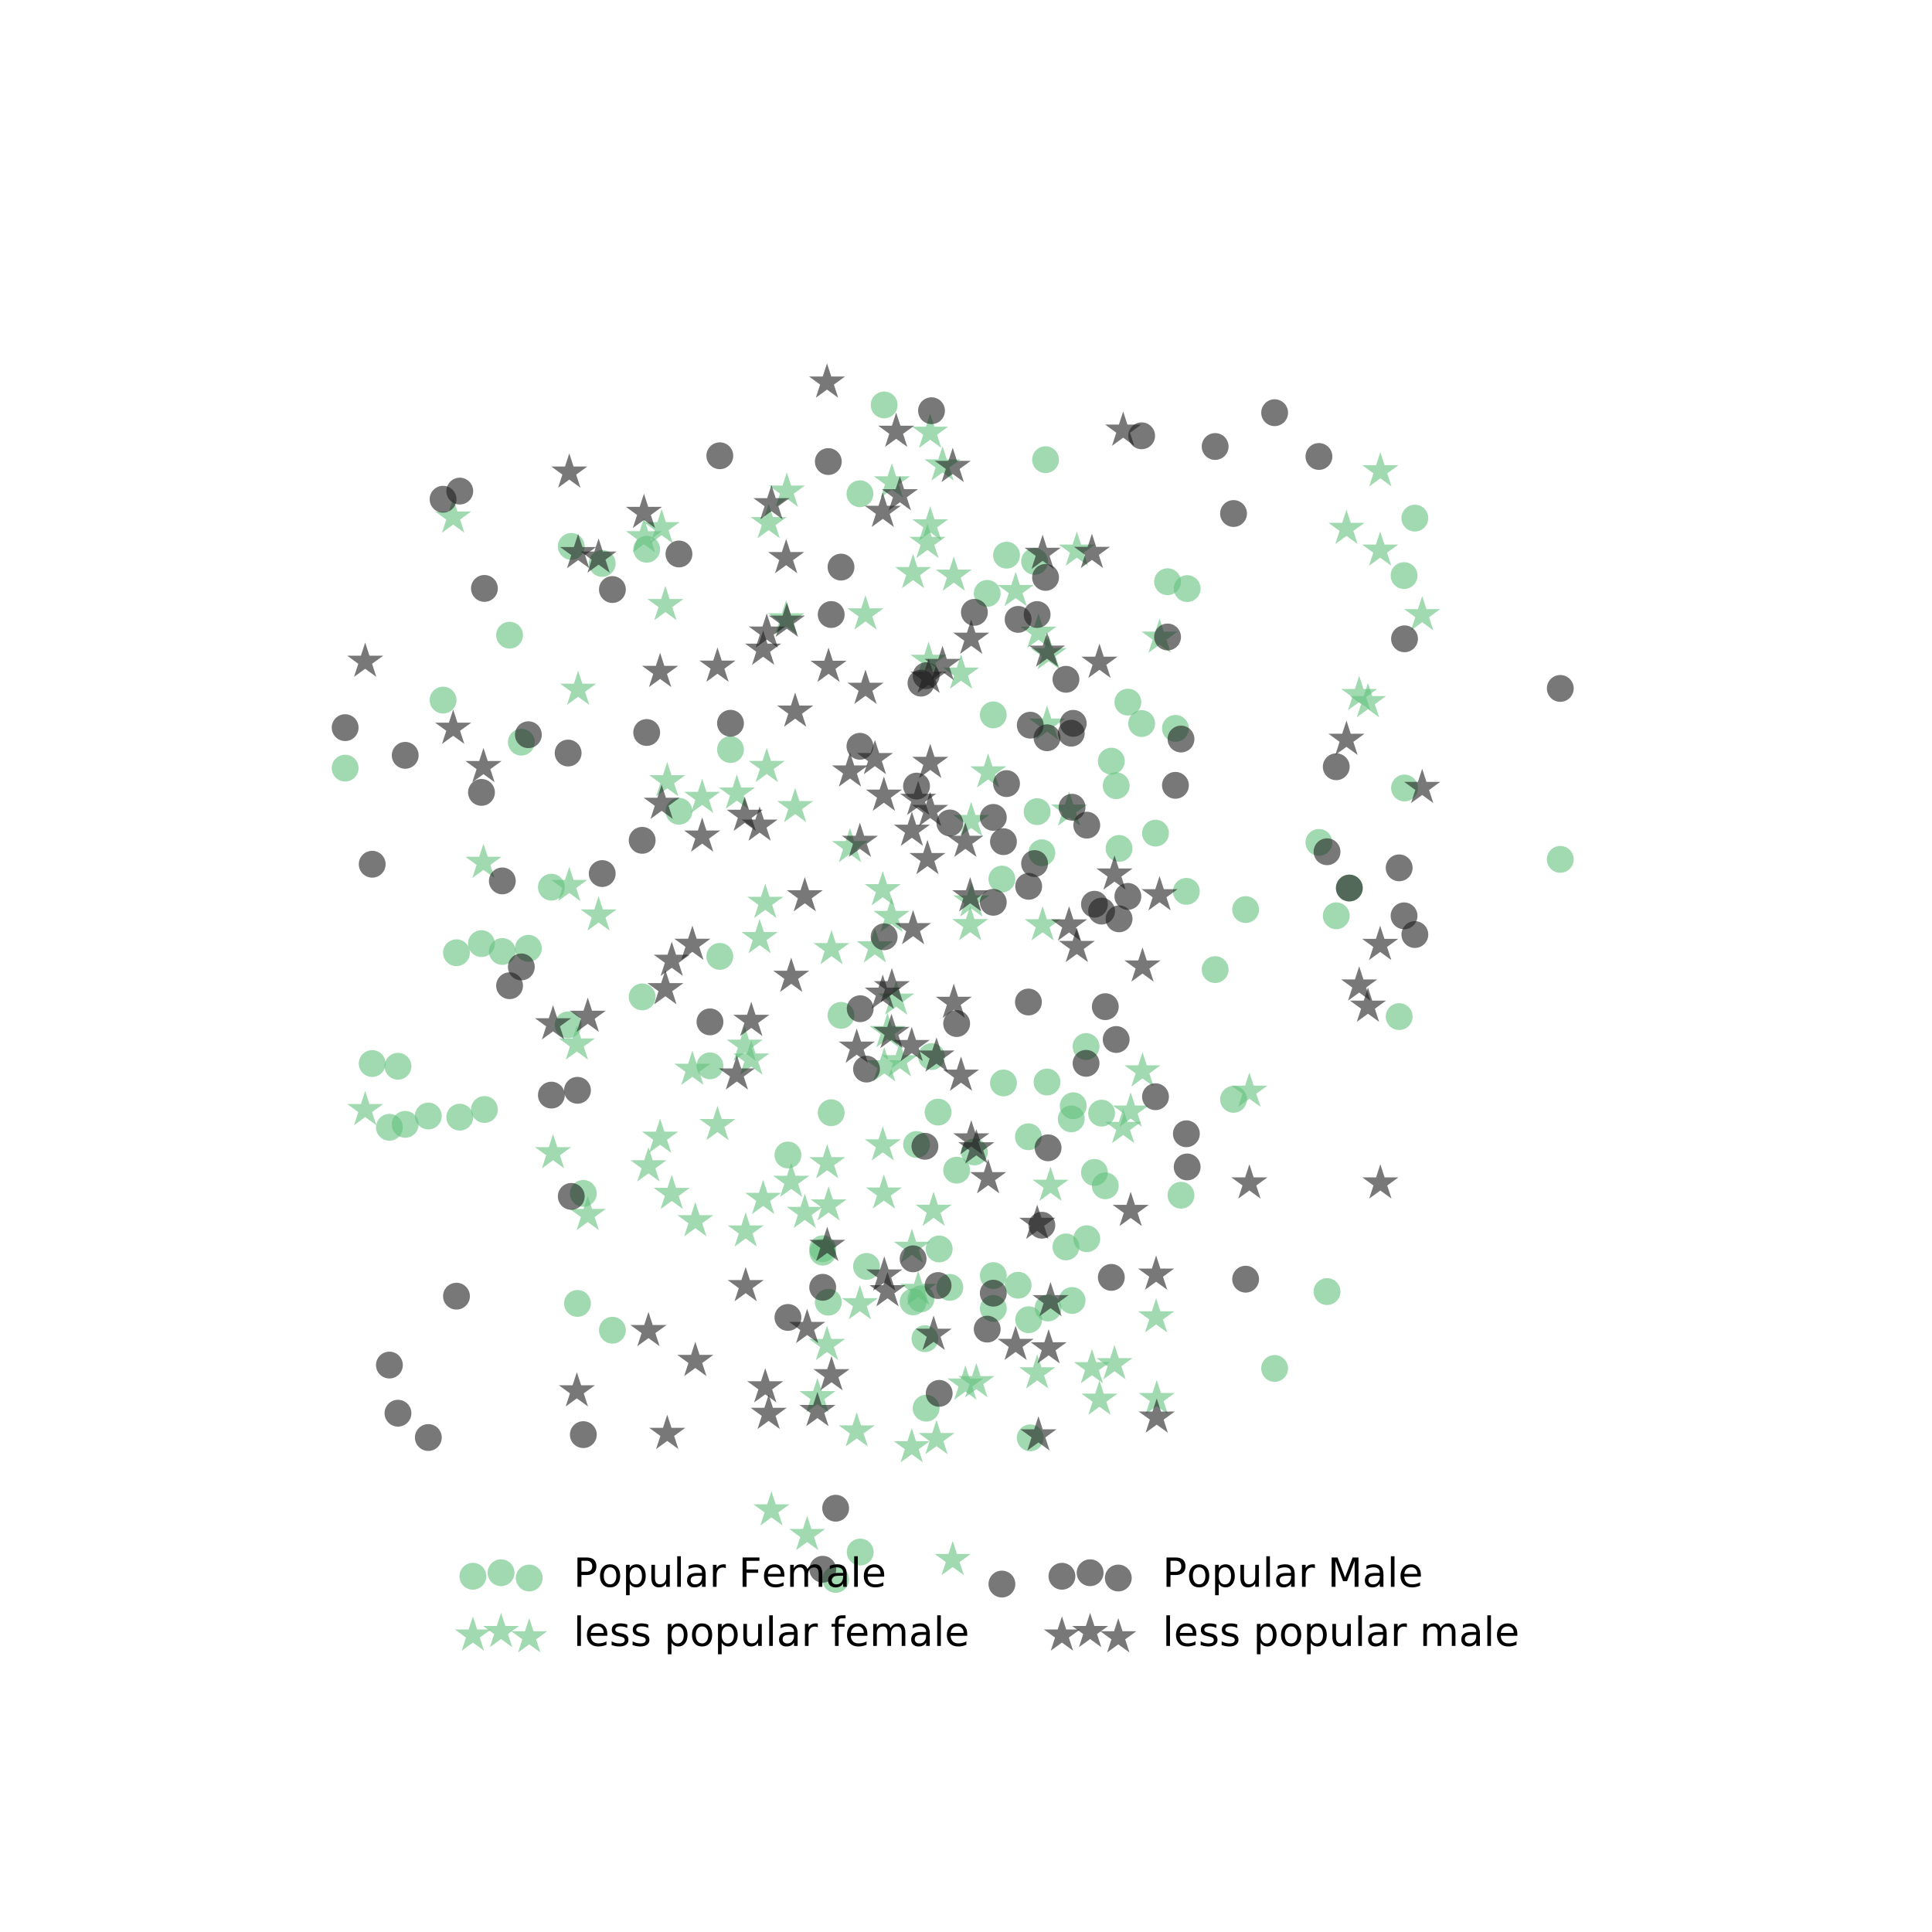 <?xml version="1.0" encoding="utf-8" standalone="no"?>
<!DOCTYPE svg PUBLIC "-//W3C//DTD SVG 1.1//EN"
  "http://www.w3.org/Graphics/SVG/1.1/DTD/svg11.dtd">
<!-- Created with matplotlib (http://matplotlib.org/) -->
<svg height="576pt" version="1.1" viewBox="0 0 576 576" width="576pt" xmlns="http://www.w3.org/2000/svg" xmlns:xlink="http://www.w3.org/1999/xlink">
 <defs>
  <style type="text/css">
*{stroke-linecap:butt;stroke-linejoin:round;stroke-miterlimit:100000;}
  </style>
 </defs>
 <g id="figure_1">
  <g id="patch_1">
   <path d="M 0 576 
L 576 576 
L 576 0 
L 0 0 
z
" style="fill:#ffffff;"/>
  </g>
  <g id="axes_1">
   <g id="PathCollection_1">
    <defs>
     <path d="M 0 4 
C 1.061 4 2.078 3.579 2.828 2.828 
C 3.579 2.078 4 1.061 4 0 
C 4 -1.061 3.579 -2.078 2.828 -2.828 
C 2.078 -3.579 1.061 -4 0 -4 
C -1.061 -4 -2.078 -3.579 -2.828 -2.828 
C -3.579 -2.078 -4 -1.061 -4 0 
C -4 1.061 -3.579 2.078 -2.828 2.828 
C -2.078 3.579 -1.061 4 0 4 
z
" id="ma400371535"/>
    </defs>
    <g clip-path="url(#p38b6a4de47)">
     <use style="fill:#63c17e;fill-opacity:0.6;" x="317.8" xlink:href="#ma400371535" y="371.75"/>
     <use style="fill:#63c17e;fill-opacity:0.6;" x="137.073" xlink:href="#ma400371535" y="333.067"/>
     <use style="fill:#63c17e;fill-opacity:0.6;" x="202.423" xlink:href="#ma400371535" y="241.871"/>
     <use style="fill:#63c17e;fill-opacity:0.6;" x="179.546" xlink:href="#ma400371535" y="167.986"/>
     <use style="fill:#63c17e;fill-opacity:0.6;" x="245.273" xlink:href="#ma400371535" y="372.287"/>
     <use style="fill:#63c17e;fill-opacity:0.6;" x="247.81" xlink:href="#ma400371535" y="331.748"/>
     <use style="fill:#63c17e;fill-opacity:0.6;" x="319.975" xlink:href="#ma400371535" y="329.664"/>
     <use style="fill:#63c17e;fill-opacity:0.6;" x="143.543" xlink:href="#ma400371535" y="281.321"/>
     <use style="fill:#63c17e;fill-opacity:0.6;" x="294.32" xlink:href="#ma400371535" y="176.918"/>
     <use style="fill:#63c17e;fill-opacity:0.6;" x="306.683" xlink:href="#ma400371535" y="393.457"/>
     <use style="fill:#63c17e;fill-opacity:0.6;" x="249.14" xlink:href="#ma400371535" y="470.887"/>
     <use style="fill:#63c17e;fill-opacity:0.6;" x="116.098" xlink:href="#ma400371535" y="336.089"/>
     <use style="fill:#63c17e;fill-opacity:0.6;" x="155.431" xlink:href="#ma400371535" y="221.268"/>
     <use style="fill:#63c17e;fill-opacity:0.6;" x="298.704" xlink:href="#ma400371535" y="262.08"/>
     <use style="fill:#63c17e;fill-opacity:0.6;" x="172.167" xlink:href="#ma400371535" y="388.601"/>
     <use style="fill:#63c17e;fill-opacity:0.6;" x="418.605" xlink:href="#ma400371535" y="171.606"/>
     <use style="fill:#63c17e;fill-opacity:0.6;" x="353.701" xlink:href="#ma400371535" y="265.75"/>
     <use style="fill:#63c17e;fill-opacity:0.6;" x="311.717" xlink:href="#ma400371535" y="137.049"/>
     <use style="fill:#63c17e;fill-opacity:0.6;" x="307.158" xlink:href="#ma400371535" y="428.671"/>
     <use style="fill:#63c17e;fill-opacity:0.6;" x="344.495" xlink:href="#ma400371535" y="248.39"/>
     <use style="fill:#63c17e;fill-opacity:0.6;" x="144.424" xlink:href="#ma400371535" y="330.78"/>
     <use style="fill:#63c17e;fill-opacity:0.6;" x="333.634" xlink:href="#ma400371535" y="252.952"/>
     <use style="fill:#63c17e;fill-opacity:0.6;" x="296.135" xlink:href="#ma400371535" y="213.134"/>
     <use style="fill:#63c17e;fill-opacity:0.6;" x="328.426" xlink:href="#ma400371535" y="331.871"/>
     <use style="fill:#63c17e;fill-opacity:0.6;" x="303.535" xlink:href="#ma400371535" y="383.182"/>
     <use style="fill:#63c17e;fill-opacity:0.6;" x="296.137" xlink:href="#ma400371535" y="380.298"/>
     <use style="fill:#63c17e;fill-opacity:0.6;" x="283.182" xlink:href="#ma400371535" y="383.813"/>
     <use style="fill:#63c17e;fill-opacity:0.6;" x="127.699" xlink:href="#ma400371535" y="332.719"/>
     <use style="fill:#63c17e;fill-opacity:0.6;" x="324.007" xlink:href="#ma400371535" y="369.31"/>
     <use style="fill:#63c17e;fill-opacity:0.6;" x="465.178" xlink:href="#ma400371535" y="256.21"/>
     <use style="fill:#63c17e;fill-opacity:0.6;" x="402.283" xlink:href="#ma400371535" y="264.77"/>
     <use style="fill:#63c17e;fill-opacity:0.6;" x="169.379" xlink:href="#ma400371535" y="305.532"/>
     <use style="fill:#63c17e;fill-opacity:0.6;" x="151.923" xlink:href="#ma400371535" y="189.367"/>
     <use style="fill:#63c17e;fill-opacity:0.6;" x="182.582" xlink:href="#ma400371535" y="396.585"/>
     <use style="fill:#63c17e;fill-opacity:0.6;" x="211.669" xlink:href="#ma400371535" y="317.759"/>
     <use style="fill:#63c17e;fill-opacity:0.6;" x="234.912" xlink:href="#ma400371535" y="344.353"/>
     <use style="fill:#63c17e;fill-opacity:0.6;" x="263.599" xlink:href="#ma400371535" y="120.728"/>
     <use style="fill:#63c17e;fill-opacity:0.6;" x="285.21" xlink:href="#ma400371535" y="348.869"/>
     <use style="fill:#63c17e;fill-opacity:0.6;" x="173.911" xlink:href="#ma400371535" y="355.792"/>
     <use style="fill:#63c17e;fill-opacity:0.6;" x="350.442" xlink:href="#ma400371535" y="217.157"/>
     <use style="fill:#63c17e;fill-opacity:0.6;" x="170.315" xlink:href="#ma400371535" y="162.898"/>
     <use style="fill:#63c17e;fill-opacity:0.6;" x="299.167" xlink:href="#ma400371535" y="322.869"/>
     <use style="fill:#63c17e;fill-opacity:0.6;" x="306.611" xlink:href="#ma400371535" y="338.905"/>
     <use style="fill:#63c17e;fill-opacity:0.6;" x="336.26" xlink:href="#ma400371535" y="209.329"/>
     <use style="fill:#63c17e;fill-opacity:0.6;" x="276.115" xlink:href="#ma400371535" y="419.83"/>
     <use style="fill:#63c17e;fill-opacity:0.6;" x="256.382" xlink:href="#ma400371535" y="147.205"/>
     <use style="fill:#63c17e;fill-opacity:0.6;" x="279.674" xlink:href="#ma400371535" y="331.559"/>
     <use style="fill:#63c17e;fill-opacity:0.6;" x="310.615" xlink:href="#ma400371535" y="254.249"/>
     <use style="fill:#63c17e;fill-opacity:0.6;" x="421.821" xlink:href="#ma400371535" y="154.469"/>
     <use style="fill:#63c17e;fill-opacity:0.6;" x="308.447" xlink:href="#ma400371535" y="167.372"/>
     <use style="fill:#63c17e;fill-opacity:0.6;" x="309.203" xlink:href="#ma400371535" y="241.979"/>
     <use style="fill:#63c17e;fill-opacity:0.6;" x="312.162" xlink:href="#ma400371535" y="322.593"/>
     <use style="fill:#63c17e;fill-opacity:0.6;" x="272.233" xlink:href="#ma400371535" y="388.131"/>
     <use style="fill:#63c17e;fill-opacity:0.6;" x="110.966" xlink:href="#ma400371535" y="317.077"/>
     <use style="fill:#63c17e;fill-opacity:0.6;" x="395.637" xlink:href="#ma400371535" y="385.07"/>
     <use style="fill:#63c17e;fill-opacity:0.6;" x="362.281" xlink:href="#ma400371535" y="289.073"/>
     <use style="fill:#63c17e;fill-opacity:0.6;" x="398.386" xlink:href="#ma400371535" y="273.031"/>
     <use style="fill:#63c17e;fill-opacity:0.6;" x="340.364" xlink:href="#ma400371535" y="215.713"/>
     <use style="fill:#63c17e;fill-opacity:0.6;" x="136.091" xlink:href="#ma400371535" y="284.047"/>
     <use style="fill:#63c17e;fill-opacity:0.6;" x="290.502" xlink:href="#ma400371535" y="343.446"/>
     <use style="fill:#63c17e;fill-opacity:0.6;" x="371.367" xlink:href="#ma400371535" y="271.179"/>
     <use style="fill:#63c17e;fill-opacity:0.6;" x="258.339" xlink:href="#ma400371535" y="377.568"/>
     <use style="fill:#63c17e;fill-opacity:0.6;" x="280.009" xlink:href="#ma400371535" y="372.361"/>
     <use style="fill:#63c17e;fill-opacity:0.6;" x="275.758" xlink:href="#ma400371535" y="399.114"/>
     <use style="fill:#63c17e;fill-opacity:0.6;" x="149.763" xlink:href="#ma400371535" y="283.669"/>
     <use style="fill:#63c17e;fill-opacity:0.6;" x="296.148" xlink:href="#ma400371535" y="390.095"/>
     <use style="fill:#63c17e;fill-opacity:0.6;" x="353.936" xlink:href="#ma400371535" y="175.477"/>
     <use style="fill:#63c17e;fill-opacity:0.6;" x="319.625" xlink:href="#ma400371535" y="387.72"/>
     <use style="fill:#63c17e;fill-opacity:0.6;" x="274.577" xlink:href="#ma400371535" y="387.236"/>
     <use style="fill:#63c17e;fill-opacity:0.6;" x="319.386" xlink:href="#ma400371535" y="333.576"/>
     <use style="fill:#63c17e;fill-opacity:0.6;" x="256.46" xlink:href="#ma400371535" y="462.726"/>
     <use style="fill:#63c17e;fill-opacity:0.6;" x="246.95" xlink:href="#ma400371535" y="388.232"/>
     <use style="fill:#63c17e;fill-opacity:0.6;" x="300.082" xlink:href="#ma400371535" y="165.516"/>
     <use style="fill:#63c17e;fill-opacity:0.6;" x="417.143" xlink:href="#ma400371535" y="303.087"/>
     <use style="fill:#63c17e;fill-opacity:0.6;" x="331.328" xlink:href="#ma400371535" y="226.93"/>
     <use style="fill:#63c17e;fill-opacity:0.6;" x="245.295" xlink:href="#ma400371535" y="373.316"/>
     <use style="fill:#63c17e;fill-opacity:0.6;" x="418.739" xlink:href="#ma400371535" y="234.929"/>
     <use style="fill:#63c17e;fill-opacity:0.6;" x="380.015" xlink:href="#ma400371535" y="407.988"/>
     <use style="fill:#63c17e;fill-opacity:0.6;" x="192.804" xlink:href="#ma400371535" y="163.76"/>
     <use style="fill:#63c17e;fill-opacity:0.6;" x="120.811" xlink:href="#ma400371535" y="335.206"/>
     <use style="fill:#63c17e;fill-opacity:0.6;" x="217.787" xlink:href="#ma400371535" y="223.469"/>
     <use style="fill:#63c17e;fill-opacity:0.6;" x="250.734" xlink:href="#ma400371535" y="302.72"/>
     <use style="fill:#63c17e;fill-opacity:0.6;" x="326.297" xlink:href="#ma400371535" y="349.542"/>
     <use style="fill:#63c17e;fill-opacity:0.6;" x="332.774" xlink:href="#ma400371535" y="234.245"/>
     <use style="fill:#63c17e;fill-opacity:0.6;" x="118.65" xlink:href="#ma400371535" y="317.89"/>
     <use style="fill:#63c17e;fill-opacity:0.6;" x="273.255" xlink:href="#ma400371535" y="341.214"/>
     <use style="fill:#63c17e;fill-opacity:0.6;" x="191.457" xlink:href="#ma400371535" y="297.21"/>
     <use style="fill:#63c17e;fill-opacity:0.6;" x="312.471" xlink:href="#ma400371535" y="389.965"/>
     <use style="fill:#63c17e;fill-opacity:0.6;" x="214.603" xlink:href="#ma400371535" y="285.132"/>
     <use style="fill:#63c17e;fill-opacity:0.6;" x="352.098" xlink:href="#ma400371535" y="356.34"/>
     <use style="fill:#63c17e;fill-opacity:0.6;" x="157.529" xlink:href="#ma400371535" y="282.725"/>
     <use style="fill:#63c17e;fill-opacity:0.6;" x="329.531" xlink:href="#ma400371535" y="353.53"/>
     <use style="fill:#63c17e;fill-opacity:0.6;" x="348.091" xlink:href="#ma400371535" y="173.435"/>
     <use style="fill:#63c17e;fill-opacity:0.6;" x="367.765" xlink:href="#ma400371535" y="327.757"/>
     <use style="fill:#63c17e;fill-opacity:0.6;" x="102.901" xlink:href="#ma400371535" y="229.008"/>
     <use style="fill:#63c17e;fill-opacity:0.6;" x="164.386" xlink:href="#ma400371535" y="264.499"/>
     <use style="fill:#63c17e;fill-opacity:0.6;" x="132.095" xlink:href="#ma400371535" y="208.721"/>
     <use style="fill:#63c17e;fill-opacity:0.6;" x="277.718" xlink:href="#ma400371535" y="314.993"/>
     <use style="fill:#63c17e;fill-opacity:0.6;" x="323.793" xlink:href="#ma400371535" y="312.002"/>
     <use style="fill:#63c17e;fill-opacity:0.6;" x="393.22" xlink:href="#ma400371535" y="251.157"/>
    </g>
   </g>
   <g id="PathCollection_2">
    <defs>
     <path d="M 0 -5.657 
L -1.27 -1.748 
L -5.38 -1.748 
L -2.055 0.668 
L -3.325 4.576 
L -0 2.161 
L 3.325 4.576 
L 2.055 0.668 
L 5.38 -1.748 
L 1.27 -1.748 
z
" id="m54989e7d7e"/>
    </defs>
    <g clip-path="url(#p38b6a4de47)">
     <use style="fill:#63c17e;fill-opacity:0.6;" x="411.477" xlink:href="#m54989e7d7e" y="164.103"/>
     <use style="fill:#63c17e;fill-opacity:0.6;" x="344.682" xlink:href="#m54989e7d7e" y="392.698"/>
     <use style="fill:#63c17e;fill-opacity:0.6;" x="178.461" xlink:href="#m54989e7d7e" y="272.878"/>
     <use style="fill:#63c17e;fill-opacity:0.6;" x="344.866" xlink:href="#m54989e7d7e" y="417.054"/>
     <use style="fill:#63c17e;fill-opacity:0.6;" x="207.3" xlink:href="#m54989e7d7e" y="364.028"/>
     <use style="fill:#63c17e;fill-opacity:0.6;" x="337.103" xlink:href="#m54989e7d7e" y="331.34"/>
     <use style="fill:#63c17e;fill-opacity:0.6;" x="312.637" xlink:href="#m54989e7d7e" y="194.995"/>
     <use style="fill:#63c17e;fill-opacity:0.6;" x="278.347" xlink:href="#m54989e7d7e" y="360.933"/>
     <use style="fill:#63c17e;fill-opacity:0.6;" x="198.929" xlink:href="#m54989e7d7e" y="232.857"/>
     <use style="fill:#63c17e;fill-opacity:0.6;" x="276.843" xlink:href="#m54989e7d7e" y="196.964"/>
     <use style="fill:#63c17e;fill-opacity:0.6;" x="313.199" xlink:href="#m54989e7d7e" y="353.469"/>
     <use style="fill:#63c17e;fill-opacity:0.6;" x="271.87" xlink:href="#m54989e7d7e" y="371.951"/>
     <use style="fill:#63c17e;fill-opacity:0.6;" x="169.724" xlink:href="#m54989e7d7e" y="264.08"/>
     <use style="fill:#63c17e;fill-opacity:0.6;" x="209.341" xlink:href="#m54989e7d7e" y="237.812"/>
     <use style="fill:#63c17e;fill-opacity:0.6;" x="222.313" xlink:href="#m54989e7d7e" y="367.081"/>
     <use style="fill:#63c17e;fill-opacity:0.6;" x="235.891" xlink:href="#m54989e7d7e" y="352.296"/>
     <use style="fill:#63c17e;fill-opacity:0.6;" x="135.108" xlink:href="#m54989e7d7e" y="154.235"/>
     <use style="fill:#63c17e;fill-opacity:0.6;" x="263.192" xlink:href="#m54989e7d7e" y="341.418"/>
     <use style="fill:#63c17e;fill-opacity:0.6;" x="309.235" xlink:href="#m54989e7d7e" y="409.389"/>
     <use style="fill:#63c17e;fill-opacity:0.6;" x="175.237" xlink:href="#m54989e7d7e" y="362.176"/>
     <use style="fill:#63c17e;fill-opacity:0.6;" x="340.624" xlink:href="#m54989e7d7e" y="319.354"/>
     <use style="fill:#63c17e;fill-opacity:0.6;" x="268.281" xlink:href="#m54989e7d7e" y="316.328"/>
     <use style="fill:#63c17e;fill-opacity:0.6;" x="239.936" xlink:href="#m54989e7d7e" y="361.558"/>
     <use style="fill:#63c17e;fill-opacity:0.6;" x="407.843" xlink:href="#m54989e7d7e" y="209.275"/>
     <use style="fill:#63c17e;fill-opacity:0.6;" x="263.643" xlink:href="#m54989e7d7e" y="317.863"/>
     <use style="fill:#63c17e;fill-opacity:0.6;" x="312.157" xlink:href="#m54989e7d7e" y="215.975"/>
     <use style="fill:#63c17e;fill-opacity:0.6;" x="144.139" xlink:href="#m54989e7d7e" y="257.191"/>
     <use style="fill:#63c17e;fill-opacity:0.6;" x="273.744" xlink:href="#m54989e7d7e" y="384.508"/>
     <use style="fill:#63c17e;fill-opacity:0.6;" x="243.703" xlink:href="#m54989e7d7e" y="416.481"/>
     <use style="fill:#63c17e;fill-opacity:0.6;" x="226.474" xlink:href="#m54989e7d7e" y="279.633"/>
     <use style="fill:#63c17e;fill-opacity:0.6;" x="277.309" xlink:href="#m54989e7d7e" y="128.952"/>
     <use style="fill:#63c17e;fill-opacity:0.6;" x="219.686" xlink:href="#m54989e7d7e" y="236.544"/>
     <use style="fill:#63c17e;fill-opacity:0.6;" x="256.364" xlink:href="#m54989e7d7e" y="388.774"/>
     <use style="fill:#63c17e;fill-opacity:0.6;" x="196.802" xlink:href="#m54989e7d7e" y="339.137"/>
     <use style="fill:#63c17e;fill-opacity:0.6;" x="411.531" xlink:href="#m54989e7d7e" y="140.455"/>
     <use style="fill:#63c17e;fill-opacity:0.6;" x="289.251" xlink:href="#m54989e7d7e" y="275.756"/>
     <use style="fill:#63c17e;fill-opacity:0.6;" x="405.224" xlink:href="#m54989e7d7e" y="207.15"/>
     <use style="fill:#63c17e;fill-opacity:0.6;" x="223.986" xlink:href="#m54989e7d7e" y="315.825"/>
     <use style="fill:#63c17e;fill-opacity:0.6;" x="234.589" xlink:href="#m54989e7d7e" y="146.516"/>
     <use style="fill:#63c17e;fill-opacity:0.6;" x="327.79" xlink:href="#m54989e7d7e" y="417.242"/>
     <use style="fill:#63c17e;fill-opacity:0.6;" x="191.984" xlink:href="#m54989e7d7e" y="160.108"/>
     <use style="fill:#63c17e;fill-opacity:0.6;" x="318.732" xlink:href="#m54989e7d7e" y="241.606"/>
     <use style="fill:#63c17e;fill-opacity:0.6;" x="229.168" xlink:href="#m54989e7d7e" y="155.899"/>
     <use style="fill:#63c17e;fill-opacity:0.6;" x="260.848" xlink:href="#m54989e7d7e" y="282.394"/>
     <use style="fill:#63c17e;fill-opacity:0.6;" x="228.152" xlink:href="#m54989e7d7e" y="269.113"/>
     <use style="fill:#63c17e;fill-opacity:0.6;" x="424.005" xlink:href="#m54989e7d7e" y="183.35"/>
     <use style="fill:#63c17e;fill-opacity:0.6;" x="228.6" xlink:href="#m54989e7d7e" y="228.603"/>
     <use style="fill:#63c17e;fill-opacity:0.6;" x="267.182" xlink:href="#m54989e7d7e" y="297.973"/>
     <use style="fill:#63c17e;fill-opacity:0.6;" x="345.705" xlink:href="#m54989e7d7e" y="190.048"/>
     <use style="fill:#63c17e;fill-opacity:0.6;" x="372.49" xlink:href="#m54989e7d7e" y="325.407"/>
     <use style="fill:#63c17e;fill-opacity:0.6;" x="227.522" xlink:href="#m54989e7d7e" y="357.378"/>
     <use style="fill:#63c17e;fill-opacity:0.6;" x="197.263" xlink:href="#m54989e7d7e" y="157.414"/>
     <use style="fill:#63c17e;fill-opacity:0.6;" x="302.795" xlink:href="#m54989e7d7e" y="176.163"/>
     <use style="fill:#63c17e;fill-opacity:0.6;" x="272.223" xlink:href="#m54989e7d7e" y="170.798"/>
     <use style="fill:#63c17e;fill-opacity:0.6;" x="263.181" xlink:href="#m54989e7d7e" y="265.346"/>
     <use style="fill:#63c17e;fill-opacity:0.6;" x="198.379" xlink:href="#m54989e7d7e" y="180.331"/>
     <use style="fill:#63c17e;fill-opacity:0.6;" x="234.38" xlink:href="#m54989e7d7e" y="184.585"/>
     <use style="fill:#63c17e;fill-opacity:0.6;" x="321.042" xlink:href="#m54989e7d7e" y="164.107"/>
     <use style="fill:#63c17e;fill-opacity:0.6;" x="263.522" xlink:href="#m54989e7d7e" y="355.774"/>
     <use style="fill:#63c17e;fill-opacity:0.6;" x="310.842" xlink:href="#m54989e7d7e" y="275.801"/>
     <use style="fill:#63c17e;fill-opacity:0.6;" x="284.362" xlink:href="#m54989e7d7e" y="171.568"/>
     <use style="fill:#63c17e;fill-opacity:0.6;" x="281" xlink:href="#m54989e7d7e" y="138.709"/>
     <use style="fill:#63c17e;fill-opacity:0.6;" x="291.083" xlink:href="#m54989e7d7e" y="412.02"/>
     <use style="fill:#63c17e;fill-opacity:0.6;" x="237.064" xlink:href="#m54989e7d7e" y="240.562"/>
     <use style="fill:#63c17e;fill-opacity:0.6;" x="276.505" xlink:href="#m54989e7d7e" y="161.803"/>
     <use style="fill:#63c17e;fill-opacity:0.6;" x="401.433" xlink:href="#m54989e7d7e" y="157.619"/>
     <use style="fill:#63c17e;fill-opacity:0.6;" x="108.876" xlink:href="#m54989e7d7e" y="330.894"/>
     <use style="fill:#63c17e;fill-opacity:0.6;" x="240.647" xlink:href="#m54989e7d7e" y="457.582"/>
     <use style="fill:#63c17e;fill-opacity:0.6;" x="265.781" xlink:href="#m54989e7d7e" y="273.315"/>
     <use style="fill:#63c17e;fill-opacity:0.6;" x="294.603" xlink:href="#m54989e7d7e" y="230.22"/>
     <use style="fill:#63c17e;fill-opacity:0.6;" x="171.984" xlink:href="#m54989e7d7e" y="311.345"/>
     <use style="fill:#63c17e;fill-opacity:0.6;" x="206.422" xlink:href="#m54989e7d7e" y="318.887"/>
     <use style="fill:#63c17e;fill-opacity:0.6;" x="222.034" xlink:href="#m54989e7d7e" y="311.706"/>
     <use style="fill:#63c17e;fill-opacity:0.6;" x="172.365" xlink:href="#m54989e7d7e" y="205.581"/>
     <use style="fill:#63c17e;fill-opacity:0.6;" x="332.271" xlink:href="#m54989e7d7e" y="406.655"/>
     <use style="fill:#63c17e;fill-opacity:0.6;" x="289.548" xlink:href="#m54989e7d7e" y="244.706"/>
     <use style="fill:#63c17e;fill-opacity:0.6;" x="309.601" xlink:href="#m54989e7d7e" y="188.569"/>
     <use style="fill:#63c17e;fill-opacity:0.6;" x="279.204" xlink:href="#m54989e7d7e" y="428.988"/>
     <use style="fill:#63c17e;fill-opacity:0.6;" x="289.573" xlink:href="#m54989e7d7e" y="268.699"/>
     <use style="fill:#63c17e;fill-opacity:0.6;" x="265.899" xlink:href="#m54989e7d7e" y="143.753"/>
     <use style="fill:#63c17e;fill-opacity:0.6;" x="247.023" xlink:href="#m54989e7d7e" y="359.331"/>
     <use style="fill:#63c17e;fill-opacity:0.6;" x="213.904" xlink:href="#m54989e7d7e" y="335.364"/>
     <use style="fill:#63c17e;fill-opacity:0.6;" x="230" xlink:href="#m54989e7d7e" y="450.242"/>
     <use style="fill:#63c17e;fill-opacity:0.6;" x="264.599" xlink:href="#m54989e7d7e" y="307.637"/>
     <use style="fill:#63c17e;fill-opacity:0.6;" x="246.626" xlink:href="#m54989e7d7e" y="346.739"/>
     <use style="fill:#63c17e;fill-opacity:0.6;" x="286.518" xlink:href="#m54989e7d7e" y="200.773"/>
     <use style="fill:#63c17e;fill-opacity:0.6;" x="334.856" xlink:href="#m54989e7d7e" y="336.224"/>
     <use style="fill:#63c17e;fill-opacity:0.6;" x="253.404" xlink:href="#m54989e7d7e" y="252.479"/>
     <use style="fill:#63c17e;fill-opacity:0.6;" x="287.815" xlink:href="#m54989e7d7e" y="412.727"/>
     <use style="fill:#63c17e;fill-opacity:0.6;" x="255.421" xlink:href="#m54989e7d7e" y="426.696"/>
     <use style="fill:#63c17e;fill-opacity:0.6;" x="193.33" xlink:href="#m54989e7d7e" y="347.66"/>
     <use style="fill:#63c17e;fill-opacity:0.6;" x="164.881" xlink:href="#m54989e7d7e" y="343.755"/>
     <use style="fill:#63c17e;fill-opacity:0.6;" x="277.336" xlink:href="#m54989e7d7e" y="156.567"/>
     <use style="fill:#63c17e;fill-opacity:0.6;" x="258.029" xlink:href="#m54989e7d7e" y="183.124"/>
     <use style="fill:#63c17e;fill-opacity:0.6;" x="200.279" xlink:href="#m54989e7d7e" y="355.884"/>
     <use style="fill:#63c17e;fill-opacity:0.6;" x="284.04" xlink:href="#m54989e7d7e" y="465.038"/>
     <use style="fill:#63c17e;fill-opacity:0.6;" x="271.82" xlink:href="#m54989e7d7e" y="431.406"/>
     <use style="fill:#63c17e;fill-opacity:0.6;" x="246.562" xlink:href="#m54989e7d7e" y="400.924"/>
     <use style="fill:#63c17e;fill-opacity:0.6;" x="247.9" xlink:href="#m54989e7d7e" y="282.907"/>
     <use style="fill:#63c17e;fill-opacity:0.6;" x="325.543" xlink:href="#m54989e7d7e" y="407.846"/>
    </g>
   </g>
   <g id="PathCollection_3">
    <defs>
     <path d="M 0 4 
C 1.061 4 2.078 3.579 2.828 2.828 
C 3.579 2.078 4 1.061 4 0 
C 4 -1.061 3.579 -2.078 2.828 -2.828 
C 2.078 -3.579 1.061 -4 0 -4 
C -1.061 -4 -2.078 -3.579 -2.828 -2.828 
C -3.579 -2.078 -4 -1.061 -4 0 
C -4 1.061 -3.579 2.078 -2.828 2.828 
C -2.078 3.579 -1.061 4 0 4 
z
" id="m921dec02ff"/>
    </defs>
    <g clip-path="url(#p38b6a4de47)">
     <use style="fill:#1f1f1f;fill-opacity:0.6;" x="317.8" xlink:href="#m921dec02ff" y="202.521"/>
     <use style="fill:#1f1f1f;fill-opacity:0.6;" x="137.073" xlink:href="#m921dec02ff" y="146.413"/>
     <use style="fill:#1f1f1f;fill-opacity:0.6;" x="202.423" xlink:href="#m921dec02ff" y="165.163"/>
     <use style="fill:#1f1f1f;fill-opacity:0.6;" x="179.546" xlink:href="#m921dec02ff" y="260.441"/>
     <use style="fill:#1f1f1f;fill-opacity:0.6;" x="245.273" xlink:href="#m921dec02ff" y="383.795"/>
     <use style="fill:#1f1f1f;fill-opacity:0.6;" x="247.81" xlink:href="#m921dec02ff" y="183.21"/>
     <use style="fill:#1f1f1f;fill-opacity:0.6;" x="319.975" xlink:href="#m921dec02ff" y="215.651"/>
     <use style="fill:#1f1f1f;fill-opacity:0.6;" x="143.543" xlink:href="#m921dec02ff" y="236.24"/>
     <use style="fill:#1f1f1f;fill-opacity:0.6;" x="294.32" xlink:href="#m921dec02ff" y="396.26"/>
     <use style="fill:#1f1f1f;fill-opacity:0.6;" x="306.683" xlink:href="#m921dec02ff" y="264.246"/>
     <use style="fill:#1f1f1f;fill-opacity:0.6;" x="249.14" xlink:href="#m921dec02ff" y="449.652"/>
     <use style="fill:#1f1f1f;fill-opacity:0.6;" x="116.098" xlink:href="#m921dec02ff" y="406.977"/>
     <use style="fill:#1f1f1f;fill-opacity:0.6;" x="155.431" xlink:href="#m921dec02ff" y="288.276"/>
     <use style="fill:#1f1f1f;fill-opacity:0.6;" x="298.704" xlink:href="#m921dec02ff" y="472.267"/>
     <use style="fill:#1f1f1f;fill-opacity:0.6;" x="172.167" xlink:href="#m921dec02ff" y="325.06"/>
     <use style="fill:#1f1f1f;fill-opacity:0.6;" x="418.605" xlink:href="#m921dec02ff" y="273.045"/>
     <use style="fill:#1f1f1f;fill-opacity:0.6;" x="353.701" xlink:href="#m921dec02ff" y="338.019"/>
     <use style="fill:#1f1f1f;fill-opacity:0.6;" x="311.717" xlink:href="#m921dec02ff" y="172.144"/>
     <use style="fill:#1f1f1f;fill-opacity:0.6;" x="307.158" xlink:href="#m921dec02ff" y="216.203"/>
     <use style="fill:#1f1f1f;fill-opacity:0.6;" x="344.495" xlink:href="#m921dec02ff" y="326.971"/>
     <use style="fill:#1f1f1f;fill-opacity:0.6;" x="144.424" xlink:href="#m921dec02ff" y="175.427"/>
     <use style="fill:#1f1f1f;fill-opacity:0.6;" x="333.634" xlink:href="#m921dec02ff" y="273.936"/>
     <use style="fill:#1f1f1f;fill-opacity:0.6;" x="296.135" xlink:href="#m921dec02ff" y="385.544"/>
     <use style="fill:#1f1f1f;fill-opacity:0.6;" x="328.426" xlink:href="#m921dec02ff" y="271.631"/>
     <use style="fill:#1f1f1f;fill-opacity:0.6;" x="303.535" xlink:href="#m921dec02ff" y="184.662"/>
     <use style="fill:#1f1f1f;fill-opacity:0.6;" x="296.137" xlink:href="#m921dec02ff" y="269.007"/>
     <use style="fill:#1f1f1f;fill-opacity:0.6;" x="283.182" xlink:href="#m921dec02ff" y="245.353"/>
     <use style="fill:#1f1f1f;fill-opacity:0.6;" x="127.699" xlink:href="#m921dec02ff" y="428.578"/>
     <use style="fill:#1f1f1f;fill-opacity:0.6;" x="324.007" xlink:href="#m921dec02ff" y="246.011"/>
     <use style="fill:#1f1f1f;fill-opacity:0.6;" x="465.178" xlink:href="#m921dec02ff" y="205.245"/>
     <use style="fill:#1f1f1f;fill-opacity:0.6;" x="402.283" xlink:href="#m921dec02ff" y="264.75"/>
     <use style="fill:#1f1f1f;fill-opacity:0.6;" x="169.379" xlink:href="#m921dec02ff" y="224.506"/>
     <use style="fill:#1f1f1f;fill-opacity:0.6;" x="151.923" xlink:href="#m921dec02ff" y="293.88"/>
     <use style="fill:#1f1f1f;fill-opacity:0.6;" x="182.582" xlink:href="#m921dec02ff" y="175.76"/>
     <use style="fill:#1f1f1f;fill-opacity:0.6;" x="211.669" xlink:href="#m921dec02ff" y="304.654"/>
     <use style="fill:#1f1f1f;fill-opacity:0.6;" x="234.912" xlink:href="#m921dec02ff" y="392.778"/>
     <use style="fill:#1f1f1f;fill-opacity:0.6;" x="263.599" xlink:href="#m921dec02ff" y="279.29"/>
     <use style="fill:#1f1f1f;fill-opacity:0.6;" x="285.21" xlink:href="#m921dec02ff" y="305.162"/>
     <use style="fill:#1f1f1f;fill-opacity:0.6;" x="173.911" xlink:href="#m921dec02ff" y="427.719"/>
     <use style="fill:#1f1f1f;fill-opacity:0.6;" x="350.442" xlink:href="#m921dec02ff" y="234.136"/>
     <use style="fill:#1f1f1f;fill-opacity:0.6;" x="170.315" xlink:href="#m921dec02ff" y="356.691"/>
     <use style="fill:#1f1f1f;fill-opacity:0.6;" x="299.167" xlink:href="#m921dec02ff" y="250.929"/>
     <use style="fill:#1f1f1f;fill-opacity:0.6;" x="306.611" xlink:href="#m921dec02ff" y="298.738"/>
     <use style="fill:#1f1f1f;fill-opacity:0.6;" x="336.26" xlink:href="#m921dec02ff" y="267.249"/>
     <use style="fill:#1f1f1f;fill-opacity:0.6;" x="276.115" xlink:href="#m921dec02ff" y="201.449"/>
     <use style="fill:#1f1f1f;fill-opacity:0.6;" x="256.382" xlink:href="#m921dec02ff" y="222.493"/>
     <use style="fill:#1f1f1f;fill-opacity:0.6;" x="279.674" xlink:href="#m921dec02ff" y="383.264"/>
     <use style="fill:#1f1f1f;fill-opacity:0.6;" x="310.615" xlink:href="#m921dec02ff" y="365.288"/>
     <use style="fill:#1f1f1f;fill-opacity:0.6;" x="421.821" xlink:href="#m921dec02ff" y="278.621"/>
     <use style="fill:#1f1f1f;fill-opacity:0.6;" x="308.447" xlink:href="#m921dec02ff" y="257.457"/>
     <use style="fill:#1f1f1f;fill-opacity:0.6;" x="309.203" xlink:href="#m921dec02ff" y="183.213"/>
     <use style="fill:#1f1f1f;fill-opacity:0.6;" x="312.162" xlink:href="#m921dec02ff" y="219.956"/>
     <use style="fill:#1f1f1f;fill-opacity:0.6;" x="272.233" xlink:href="#m921dec02ff" y="375.301"/>
     <use style="fill:#1f1f1f;fill-opacity:0.6;" x="110.966" xlink:href="#m921dec02ff" y="257.659"/>
     <use style="fill:#1f1f1f;fill-opacity:0.6;" x="395.637" xlink:href="#m921dec02ff" y="253.939"/>
     <use style="fill:#1f1f1f;fill-opacity:0.6;" x="362.281" xlink:href="#m921dec02ff" y="133.12"/>
     <use style="fill:#1f1f1f;fill-opacity:0.6;" x="398.386" xlink:href="#m921dec02ff" y="228.599"/>
     <use style="fill:#1f1f1f;fill-opacity:0.6;" x="340.364" xlink:href="#m921dec02ff" y="129.925"/>
     <use style="fill:#1f1f1f;fill-opacity:0.6;" x="136.091" xlink:href="#m921dec02ff" y="386.436"/>
     <use style="fill:#1f1f1f;fill-opacity:0.6;" x="290.502" xlink:href="#m921dec02ff" y="182.56"/>
     <use style="fill:#1f1f1f;fill-opacity:0.6;" x="371.367" xlink:href="#m921dec02ff" y="381.37"/>
     <use style="fill:#1f1f1f;fill-opacity:0.6;" x="258.339" xlink:href="#m921dec02ff" y="318.731"/>
     <use style="fill:#1f1f1f;fill-opacity:0.6;" x="280.009" xlink:href="#m921dec02ff" y="415.413"/>
     <use style="fill:#1f1f1f;fill-opacity:0.6;" x="275.758" xlink:href="#m921dec02ff" y="341.75"/>
     <use style="fill:#1f1f1f;fill-opacity:0.6;" x="149.763" xlink:href="#m921dec02ff" y="262.633"/>
     <use style="fill:#1f1f1f;fill-opacity:0.6;" x="296.148" xlink:href="#m921dec02ff" y="243.696"/>
     <use style="fill:#1f1f1f;fill-opacity:0.6;" x="353.936" xlink:href="#m921dec02ff" y="347.91"/>
     <use style="fill:#1f1f1f;fill-opacity:0.6;" x="319.625" xlink:href="#m921dec02ff" y="240.658"/>
     <use style="fill:#1f1f1f;fill-opacity:0.6;" x="274.577" xlink:href="#m921dec02ff" y="203.67"/>
     <use style="fill:#1f1f1f;fill-opacity:0.6;" x="319.386" xlink:href="#m921dec02ff" y="218.59"/>
     <use style="fill:#1f1f1f;fill-opacity:0.6;" x="256.46" xlink:href="#m921dec02ff" y="300.736"/>
     <use style="fill:#1f1f1f;fill-opacity:0.6;" x="246.95" xlink:href="#m921dec02ff" y="137.608"/>
     <use style="fill:#1f1f1f;fill-opacity:0.6;" x="300.082" xlink:href="#m921dec02ff" y="233.621"/>
     <use style="fill:#1f1f1f;fill-opacity:0.6;" x="417.143" xlink:href="#m921dec02ff" y="258.737"/>
     <use style="fill:#1f1f1f;fill-opacity:0.6;" x="331.328" xlink:href="#m921dec02ff" y="380.836"/>
     <use style="fill:#1f1f1f;fill-opacity:0.6;" x="245.295" xlink:href="#m921dec02ff" y="467.85"/>
     <use style="fill:#1f1f1f;fill-opacity:0.6;" x="418.739" xlink:href="#m921dec02ff" y="190.453"/>
     <use style="fill:#1f1f1f;fill-opacity:0.6;" x="380.015" xlink:href="#m921dec02ff" y="123.044"/>
     <use style="fill:#1f1f1f;fill-opacity:0.6;" x="192.804" xlink:href="#m921dec02ff" y="218.382"/>
     <use style="fill:#1f1f1f;fill-opacity:0.6;" x="120.811" xlink:href="#m921dec02ff" y="225.192"/>
     <use style="fill:#1f1f1f;fill-opacity:0.6;" x="217.787" xlink:href="#m921dec02ff" y="215.631"/>
     <use style="fill:#1f1f1f;fill-opacity:0.6;" x="250.734" xlink:href="#m921dec02ff" y="169.074"/>
     <use style="fill:#1f1f1f;fill-opacity:0.6;" x="326.297" xlink:href="#m921dec02ff" y="269.587"/>
     <use style="fill:#1f1f1f;fill-opacity:0.6;" x="332.774" xlink:href="#m921dec02ff" y="309.912"/>
     <use style="fill:#1f1f1f;fill-opacity:0.6;" x="118.65" xlink:href="#m921dec02ff" y="421.329"/>
     <use style="fill:#1f1f1f;fill-opacity:0.6;" x="273.255" xlink:href="#m921dec02ff" y="234.366"/>
     <use style="fill:#1f1f1f;fill-opacity:0.6;" x="191.457" xlink:href="#m921dec02ff" y="250.53"/>
     <use style="fill:#1f1f1f;fill-opacity:0.6;" x="312.471" xlink:href="#m921dec02ff" y="342.207"/>
     <use style="fill:#1f1f1f;fill-opacity:0.6;" x="214.603" xlink:href="#m921dec02ff" y="135.879"/>
     <use style="fill:#1f1f1f;fill-opacity:0.6;" x="352.098" xlink:href="#m921dec02ff" y="220.334"/>
     <use style="fill:#1f1f1f;fill-opacity:0.6;" x="157.529" xlink:href="#m921dec02ff" y="219.048"/>
     <use style="fill:#1f1f1f;fill-opacity:0.6;" x="329.531" xlink:href="#m921dec02ff" y="300.122"/>
     <use style="fill:#1f1f1f;fill-opacity:0.6;" x="348.091" xlink:href="#m921dec02ff" y="189.908"/>
     <use style="fill:#1f1f1f;fill-opacity:0.6;" x="367.765" xlink:href="#m921dec02ff" y="153.099"/>
     <use style="fill:#1f1f1f;fill-opacity:0.6;" x="102.901" xlink:href="#m921dec02ff" y="216.936"/>
     <use style="fill:#1f1f1f;fill-opacity:0.6;" x="164.386" xlink:href="#m921dec02ff" y="326.493"/>
     <use style="fill:#1f1f1f;fill-opacity:0.6;" x="132.095" xlink:href="#m921dec02ff" y="148.84"/>
     <use style="fill:#1f1f1f;fill-opacity:0.6;" x="277.718" xlink:href="#m921dec02ff" y="122.449"/>
     <use style="fill:#1f1f1f;fill-opacity:0.6;" x="323.793" xlink:href="#m921dec02ff" y="317.017"/>
     <use style="fill:#1f1f1f;fill-opacity:0.6;" x="393.22" xlink:href="#m921dec02ff" y="136.092"/>
    </g>
   </g>
   <g id="PathCollection_4">
    <defs>
     <path d="M 0 -5.657 
L -1.27 -1.748 
L -5.38 -1.748 
L -2.055 0.668 
L -3.325 4.576 
L -0 2.161 
L 3.325 4.576 
L 2.055 0.668 
L 5.38 -1.748 
L 1.27 -1.748 
z
" id="m477ec87d5b"/>
    </defs>
    <g clip-path="url(#p38b6a4de47)">
     <use style="fill:#1f1f1f;fill-opacity:0.6;" x="411.477" xlink:href="#m477ec87d5b" y="281.652"/>
     <use style="fill:#1f1f1f;fill-opacity:0.6;" x="344.682" xlink:href="#m477ec87d5b" y="379.965"/>
     <use style="fill:#1f1f1f;fill-opacity:0.6;" x="178.461" xlink:href="#m477ec87d5b" y="166.178"/>
     <use style="fill:#1f1f1f;fill-opacity:0.6;" x="344.866" xlink:href="#m477ec87d5b" y="422.582"/>
     <use style="fill:#1f1f1f;fill-opacity:0.6;" x="207.3" xlink:href="#m477ec87d5b" y="405.688"/>
     <use style="fill:#1f1f1f;fill-opacity:0.6;" x="337.103" xlink:href="#m477ec87d5b" y="360.959"/>
     <use style="fill:#1f1f1f;fill-opacity:0.6;" x="312.637" xlink:href="#m477ec87d5b" y="401.917"/>
     <use style="fill:#1f1f1f;fill-opacity:0.6;" x="278.347" xlink:href="#m477ec87d5b" y="397.883"/>
     <use style="fill:#1f1f1f;fill-opacity:0.6;" x="198.929" xlink:href="#m477ec87d5b" y="427.438"/>
     <use style="fill:#1f1f1f;fill-opacity:0.6;" x="276.843" xlink:href="#m477ec87d5b" y="202.009"/>
     <use style="fill:#1f1f1f;fill-opacity:0.6;" x="313.199" xlink:href="#m477ec87d5b" y="387.864"/>
     <use style="fill:#1f1f1f;fill-opacity:0.6;" x="271.87" xlink:href="#m477ec87d5b" y="247.611"/>
     <use style="fill:#1f1f1f;fill-opacity:0.6;" x="169.724" xlink:href="#m477ec87d5b" y="140.826"/>
     <use style="fill:#1f1f1f;fill-opacity:0.6;" x="209.341" xlink:href="#m477ec87d5b" y="249.353"/>
     <use style="fill:#1f1f1f;fill-opacity:0.6;" x="222.313" xlink:href="#m477ec87d5b" y="383.381"/>
     <use style="fill:#1f1f1f;fill-opacity:0.6;" x="235.891" xlink:href="#m477ec87d5b" y="291.162"/>
     <use style="fill:#1f1f1f;fill-opacity:0.6;" x="135.108" xlink:href="#m477ec87d5b" y="217.206"/>
     <use style="fill:#1f1f1f;fill-opacity:0.6;" x="263.192" xlink:href="#m477ec87d5b" y="152.542"/>
     <use style="fill:#1f1f1f;fill-opacity:0.6;" x="309.235" xlink:href="#m477ec87d5b" y="364.808"/>
     <use style="fill:#1f1f1f;fill-opacity:0.6;" x="175.237" xlink:href="#m477ec87d5b" y="303.073"/>
     <use style="fill:#1f1f1f;fill-opacity:0.6;" x="340.624" xlink:href="#m477ec87d5b" y="288.095"/>
     <use style="fill:#1f1f1f;fill-opacity:0.6;" x="268.281" xlink:href="#m477ec87d5b" y="147.597"/>
     <use style="fill:#1f1f1f;fill-opacity:0.6;" x="239.936" xlink:href="#m477ec87d5b" y="267.151"/>
     <use style="fill:#1f1f1f;fill-opacity:0.6;" x="407.843" xlink:href="#m477ec87d5b" y="300.069"/>
     <use style="fill:#1f1f1f;fill-opacity:0.6;" x="263.643" xlink:href="#m477ec87d5b" y="380.218"/>
     <use style="fill:#1f1f1f;fill-opacity:0.6;" x="312.157" xlink:href="#m477ec87d5b" y="194.221"/>
     <use style="fill:#1f1f1f;fill-opacity:0.6;" x="144.139" xlink:href="#m477ec87d5b" y="228.637"/>
     <use style="fill:#1f1f1f;fill-opacity:0.6;" x="273.744" xlink:href="#m477ec87d5b" y="238.395"/>
     <use style="fill:#1f1f1f;fill-opacity:0.6;" x="243.703" xlink:href="#m477ec87d5b" y="420.618"/>
     <use style="fill:#1f1f1f;fill-opacity:0.6;" x="226.474" xlink:href="#m477ec87d5b" y="246.087"/>
     <use style="fill:#1f1f1f;fill-opacity:0.6;" x="277.309" xlink:href="#m477ec87d5b" y="241.724"/>
     <use style="fill:#1f1f1f;fill-opacity:0.6;" x="219.686" xlink:href="#m477ec87d5b" y="320.281"/>
     <use style="fill:#1f1f1f;fill-opacity:0.6;" x="256.364" xlink:href="#m477ec87d5b" y="250.91"/>
     <use style="fill:#1f1f1f;fill-opacity:0.6;" x="196.802" xlink:href="#m477ec87d5b" y="200.266"/>
     <use style="fill:#1f1f1f;fill-opacity:0.6;" x="411.531" xlink:href="#m477ec87d5b" y="352.774"/>
     <use style="fill:#1f1f1f;fill-opacity:0.6;" x="289.251" xlink:href="#m477ec87d5b" y="267.153"/>
     <use style="fill:#1f1f1f;fill-opacity:0.6;" x="405.224" xlink:href="#m477ec87d5b" y="293.755"/>
     <use style="fill:#1f1f1f;fill-opacity:0.6;" x="223.986" xlink:href="#m477ec87d5b" y="304.3"/>
     <use style="fill:#1f1f1f;fill-opacity:0.6;" x="234.589" xlink:href="#m477ec87d5b" y="185.289"/>
     <use style="fill:#1f1f1f;fill-opacity:0.6;" x="327.79" xlink:href="#m477ec87d5b" y="197.532"/>
     <use style="fill:#1f1f1f;fill-opacity:0.6;" x="191.984" xlink:href="#m477ec87d5b" y="152.859"/>
     <use style="fill:#1f1f1f;fill-opacity:0.6;" x="318.732" xlink:href="#m477ec87d5b" y="275.853"/>
     <use style="fill:#1f1f1f;fill-opacity:0.6;" x="229.168" xlink:href="#m477ec87d5b" y="421.463"/>
     <use style="fill:#1f1f1f;fill-opacity:0.6;" x="260.848" xlink:href="#m477ec87d5b" y="226.251"/>
     <use style="fill:#1f1f1f;fill-opacity:0.6;" x="228.152" xlink:href="#m477ec87d5b" y="413.547"/>
     <use style="fill:#1f1f1f;fill-opacity:0.6;" x="424.005" xlink:href="#m477ec87d5b" y="234.852"/>
     <use style="fill:#1f1f1f;fill-opacity:0.6;" x="228.6" xlink:href="#m477ec87d5b" y="188.537"/>
     <use style="fill:#1f1f1f;fill-opacity:0.6;" x="267.182" xlink:href="#m477ec87d5b" y="128.663"/>
     <use style="fill:#1f1f1f;fill-opacity:0.6;" x="345.705" xlink:href="#m477ec87d5b" y="266.846"/>
     <use style="fill:#1f1f1f;fill-opacity:0.6;" x="372.49" xlink:href="#m477ec87d5b" y="352.77"/>
     <use style="fill:#1f1f1f;fill-opacity:0.6;" x="227.522" xlink:href="#m477ec87d5b" y="193.643"/>
     <use style="fill:#1f1f1f;fill-opacity:0.6;" x="197.263" xlink:href="#m477ec87d5b" y="239.577"/>
     <use style="fill:#1f1f1f;fill-opacity:0.6;" x="302.795" xlink:href="#m477ec87d5b" y="400.904"/>
     <use style="fill:#1f1f1f;fill-opacity:0.6;" x="272.223" xlink:href="#m477ec87d5b" y="276.953"/>
     <use style="fill:#1f1f1f;fill-opacity:0.6;" x="263.181" xlink:href="#m477ec87d5b" y="296.205"/>
     <use style="fill:#1f1f1f;fill-opacity:0.6;" x="198.379" xlink:href="#m477ec87d5b" y="294.849"/>
     <use style="fill:#1f1f1f;fill-opacity:0.6;" x="234.38" xlink:href="#m477ec87d5b" y="166.334"/>
     <use style="fill:#1f1f1f;fill-opacity:0.6;" x="321.042" xlink:href="#m477ec87d5b" y="282.263"/>
     <use style="fill:#1f1f1f;fill-opacity:0.6;" x="263.522" xlink:href="#m477ec87d5b" y="237.161"/>
     <use style="fill:#1f1f1f;fill-opacity:0.6;" x="310.842" xlink:href="#m477ec87d5b" y="165.058"/>
     <use style="fill:#1f1f1f;fill-opacity:0.6;" x="284.362" xlink:href="#m477ec87d5b" y="298.911"/>
     <use style="fill:#1f1f1f;fill-opacity:0.6;" x="281" xlink:href="#m477ec87d5b" y="198.182"/>
     <use style="fill:#1f1f1f;fill-opacity:0.6;" x="291.083" xlink:href="#m477ec87d5b" y="342.291"/>
     <use style="fill:#1f1f1f;fill-opacity:0.6;" x="237.064" xlink:href="#m477ec87d5b" y="212.109"/>
     <use style="fill:#1f1f1f;fill-opacity:0.6;" x="276.505" xlink:href="#m477ec87d5b" y="256.064"/>
     <use style="fill:#1f1f1f;fill-opacity:0.6;" x="401.433" xlink:href="#m477ec87d5b" y="220.498"/>
     <use style="fill:#1f1f1f;fill-opacity:0.6;" x="108.876" xlink:href="#m477ec87d5b" y="197.227"/>
     <use style="fill:#1f1f1f;fill-opacity:0.6;" x="240.647" xlink:href="#m477ec87d5b" y="395.858"/>
     <use style="fill:#1f1f1f;fill-opacity:0.6;" x="265.781" xlink:href="#m477ec87d5b" y="307.908"/>
     <use style="fill:#1f1f1f;fill-opacity:0.6;" x="294.603" xlink:href="#m477ec87d5b" y="351.206"/>
     <use style="fill:#1f1f1f;fill-opacity:0.6;" x="171.984" xlink:href="#m477ec87d5b" y="414.747"/>
     <use style="fill:#1f1f1f;fill-opacity:0.6;" x="206.422" xlink:href="#m477ec87d5b" y="281.621"/>
     <use style="fill:#1f1f1f;fill-opacity:0.6;" x="222.034" xlink:href="#m477ec87d5b" y="243.166"/>
     <use style="fill:#1f1f1f;fill-opacity:0.6;" x="172.365" xlink:href="#m477ec87d5b" y="164.833"/>
     <use style="fill:#1f1f1f;fill-opacity:0.6;" x="332.271" xlink:href="#m477ec87d5b" y="260.678"/>
     <use style="fill:#1f1f1f;fill-opacity:0.6;" x="289.548" xlink:href="#m477ec87d5b" y="190.373"/>
     <use style="fill:#1f1f1f;fill-opacity:0.6;" x="309.601" xlink:href="#m477ec87d5b" y="427.882"/>
     <use style="fill:#1f1f1f;fill-opacity:0.6;" x="279.204" xlink:href="#m477ec87d5b" y="314.94"/>
     <use style="fill:#1f1f1f;fill-opacity:0.6;" x="289.573" xlink:href="#m477ec87d5b" y="339.631"/>
     <use style="fill:#1f1f1f;fill-opacity:0.6;" x="265.899" xlink:href="#m477ec87d5b" y="294.259"/>
     <use style="fill:#1f1f1f;fill-opacity:0.6;" x="247.023" xlink:href="#m477ec87d5b" y="198.742"/>
     <use style="fill:#1f1f1f;fill-opacity:0.6;" x="213.904" xlink:href="#m477ec87d5b" y="198.698"/>
     <use style="fill:#1f1f1f;fill-opacity:0.6;" x="230" xlink:href="#m477ec87d5b" y="150.263"/>
     <use style="fill:#1f1f1f;fill-opacity:0.6;" x="264.599" xlink:href="#m477ec87d5b" y="384.91"/>
     <use style="fill:#1f1f1f;fill-opacity:0.6;" x="246.626" xlink:href="#m477ec87d5b" y="371.383"/>
     <use style="fill:#1f1f1f;fill-opacity:0.6;" x="286.518" xlink:href="#m477ec87d5b" y="320.637"/>
     <use style="fill:#1f1f1f;fill-opacity:0.6;" x="334.856" xlink:href="#m477ec87d5b" y="128.334"/>
     <use style="fill:#1f1f1f;fill-opacity:0.6;" x="253.404" xlink:href="#m477ec87d5b" y="229.945"/>
     <use style="fill:#1f1f1f;fill-opacity:0.6;" x="287.815" xlink:href="#m477ec87d5b" y="250.919"/>
     <use style="fill:#1f1f1f;fill-opacity:0.6;" x="255.421" xlink:href="#m477ec87d5b" y="312.278"/>
     <use style="fill:#1f1f1f;fill-opacity:0.6;" x="193.33" xlink:href="#m477ec87d5b" y="396.779"/>
     <use style="fill:#1f1f1f;fill-opacity:0.6;" x="164.881" xlink:href="#m477ec87d5b" y="305.33"/>
     <use style="fill:#1f1f1f;fill-opacity:0.6;" x="277.336" xlink:href="#m477ec87d5b" y="227.39"/>
     <use style="fill:#1f1f1f;fill-opacity:0.6;" x="258.029" xlink:href="#m477ec87d5b" y="205.291"/>
     <use style="fill:#1f1f1f;fill-opacity:0.6;" x="200.279" xlink:href="#m477ec87d5b" y="286.383"/>
     <use style="fill:#1f1f1f;fill-opacity:0.6;" x="284.04" xlink:href="#m477ec87d5b" y="139.145"/>
     <use style="fill:#1f1f1f;fill-opacity:0.6;" x="271.82" xlink:href="#m477ec87d5b" y="311.799"/>
     <use style="fill:#1f1f1f;fill-opacity:0.6;" x="246.562" xlink:href="#m477ec87d5b" y="113.993"/>
     <use style="fill:#1f1f1f;fill-opacity:0.6;" x="247.9" xlink:href="#m477ec87d5b" y="409.947"/>
     <use style="fill:#1f1f1f;fill-opacity:0.6;" x="325.543" xlink:href="#m477ec87d5b" y="164.774"/>
    </g>
   </g>
   <g id="legend_1">
    <g id="PathCollection_5">
     <path d="M 140.984 473.941 
C 142.045 473.941 143.062 473.519 143.812 472.769 
C 144.563 472.019 144.984 471.001 144.984 469.941 
C 144.984 468.88 144.563 467.862 143.812 467.112 
C 143.062 466.362 142.045 465.941 140.984 465.941 
C 139.923 465.941 138.906 466.362 138.156 467.112 
C 137.406 467.862 136.984 468.88 136.984 469.941 
C 136.984 471.001 137.406 472.019 138.156 472.769 
C 138.906 473.519 139.923 473.941 140.984 473.941 
z
" style="fill:#63c17e;fill-opacity:0.6;"/>
     <path d="M 149.384 472.891 
C 150.445 472.891 151.462 472.469 152.212 471.719 
C 152.963 470.969 153.384 469.951 153.384 468.891 
C 153.384 467.83 152.963 466.812 152.212 466.062 
C 151.462 465.312 150.445 464.891 149.384 464.891 
C 148.323 464.891 147.306 465.312 146.556 466.062 
C 145.806 466.812 145.384 467.83 145.384 468.891 
C 145.384 469.951 145.806 470.969 146.556 471.719 
C 147.306 472.469 148.323 472.891 149.384 472.891 
z
" style="fill:#63c17e;fill-opacity:0.6;"/>
     <path d="M 157.784 474.466 
C 158.845 474.466 159.862 474.044 160.612 473.294 
C 161.363 472.544 161.784 471.526 161.784 470.466 
C 161.784 469.405 161.363 468.387 160.612 467.637 
C 159.862 466.887 158.845 466.466 157.784 466.466 
C 156.723 466.466 155.706 466.887 154.956 467.637 
C 154.206 468.387 153.784 469.405 153.784 470.466 
C 153.784 471.526 154.206 472.544 154.956 473.294 
C 155.706 474.044 156.723 474.466 157.784 474.466 
z
" style="fill:#63c17e;fill-opacity:0.6;"/>
    </g>
    <g id="text_1">
     <!-- Popular Female -->
     <defs>
      <path id="BitstreamVeraSans-Roman-20"/>
      <path d="M 52 44.188 
Q 55.375 50.25 60.062 53.125 
Q 64.75 56 71.094 56 
Q 79.641 56 84.281 50.016 
Q 88.922 44.047 88.922 33.016 
L 88.922 0 
L 79.891 0 
L 79.891 32.719 
Q 79.891 40.578 77.094 44.375 
Q 74.312 48.188 68.609 48.188 
Q 61.625 48.188 57.562 43.547 
Q 53.516 38.922 53.516 30.906 
L 53.516 0 
L 44.484 0 
L 44.484 32.719 
Q 44.484 40.625 41.703 44.406 
Q 38.922 48.188 33.109 48.188 
Q 26.219 48.188 22.156 43.531 
Q 18.109 38.875 18.109 30.906 
L 18.109 0 
L 9.078 0 
L 9.078 54.688 
L 18.109 54.688 
L 18.109 46.188 
Q 21.188 51.219 25.484 53.609 
Q 29.781 56 35.688 56 
Q 41.656 56 45.828 52.969 
Q 50 49.953 52 44.188 
" id="BitstreamVeraSans-Roman-6d"/>
      <path d="M 19.672 64.797 
L 19.672 37.406 
L 32.078 37.406 
Q 38.969 37.406 42.719 40.969 
Q 46.484 44.531 46.484 51.125 
Q 46.484 57.672 42.719 61.234 
Q 38.969 64.797 32.078 64.797 
z
M 9.812 72.906 
L 32.078 72.906 
Q 44.344 72.906 50.609 67.359 
Q 56.891 61.812 56.891 51.125 
Q 56.891 40.328 50.609 34.812 
Q 44.344 29.297 32.078 29.297 
L 19.672 29.297 
L 19.672 0 
L 9.812 0 
z
" id="BitstreamVeraSans-Roman-50"/>
      <path d="M 56.203 29.594 
L 56.203 25.203 
L 14.891 25.203 
Q 15.484 15.922 20.484 11.062 
Q 25.484 6.203 34.422 6.203 
Q 39.594 6.203 44.453 7.469 
Q 49.312 8.734 54.109 11.281 
L 54.109 2.781 
Q 49.266 0.734 44.188 -0.344 
Q 39.109 -1.422 33.891 -1.422 
Q 20.797 -1.422 13.156 6.188 
Q 5.516 13.812 5.516 26.812 
Q 5.516 40.234 12.766 48.109 
Q 20.016 56 32.328 56 
Q 43.359 56 49.781 48.891 
Q 56.203 41.797 56.203 29.594 
M 47.219 32.234 
Q 47.125 39.594 43.094 43.984 
Q 39.062 48.391 32.422 48.391 
Q 24.906 48.391 20.391 44.141 
Q 15.875 39.891 15.188 32.172 
z
" id="BitstreamVeraSans-Roman-65"/>
      <path d="M 30.609 48.391 
Q 23.391 48.391 19.188 42.75 
Q 14.984 37.109 14.984 27.297 
Q 14.984 17.484 19.156 11.844 
Q 23.344 6.203 30.609 6.203 
Q 37.797 6.203 41.984 11.859 
Q 46.188 17.531 46.188 27.297 
Q 46.188 37.016 41.984 42.703 
Q 37.797 48.391 30.609 48.391 
M 30.609 56 
Q 42.328 56 49.016 48.375 
Q 55.719 40.766 55.719 27.297 
Q 55.719 13.875 49.016 6.219 
Q 42.328 -1.422 30.609 -1.422 
Q 18.844 -1.422 12.172 6.219 
Q 5.516 13.875 5.516 27.297 
Q 5.516 40.766 12.172 48.375 
Q 18.844 56 30.609 56 
" id="BitstreamVeraSans-Roman-6f"/>
      <path d="M 9.422 75.984 
L 18.406 75.984 
L 18.406 0 
L 9.422 0 
z
" id="BitstreamVeraSans-Roman-6c"/>
      <path d="M 41.109 46.297 
Q 39.594 47.172 37.812 47.578 
Q 36.031 48 33.891 48 
Q 26.266 48 22.188 43.047 
Q 18.109 38.094 18.109 28.812 
L 18.109 0 
L 9.078 0 
L 9.078 54.688 
L 18.109 54.688 
L 18.109 46.188 
Q 20.953 51.172 25.484 53.578 
Q 30.031 56 36.531 56 
Q 37.453 56 38.578 55.875 
Q 39.703 55.766 41.062 55.516 
z
" id="BitstreamVeraSans-Roman-72"/>
      <path d="M 18.109 8.203 
L 18.109 -20.797 
L 9.078 -20.797 
L 9.078 54.688 
L 18.109 54.688 
L 18.109 46.391 
Q 20.953 51.266 25.266 53.625 
Q 29.594 56 35.594 56 
Q 45.562 56 51.781 48.094 
Q 58.016 40.188 58.016 27.297 
Q 58.016 14.406 51.781 6.484 
Q 45.562 -1.422 35.594 -1.422 
Q 29.594 -1.422 25.266 0.953 
Q 20.953 3.328 18.109 8.203 
M 48.688 27.297 
Q 48.688 37.203 44.609 42.844 
Q 40.531 48.484 33.406 48.484 
Q 26.266 48.484 22.188 42.844 
Q 18.109 37.203 18.109 27.297 
Q 18.109 17.391 22.188 11.75 
Q 26.266 6.109 33.406 6.109 
Q 40.531 6.109 44.609 11.75 
Q 48.688 17.391 48.688 27.297 
" id="BitstreamVeraSans-Roman-70"/>
      <path d="M 34.281 27.484 
Q 23.391 27.484 19.188 25 
Q 14.984 22.516 14.984 16.5 
Q 14.984 11.719 18.141 8.906 
Q 21.297 6.109 26.703 6.109 
Q 34.188 6.109 38.703 11.406 
Q 43.219 16.703 43.219 25.484 
L 43.219 27.484 
z
M 52.203 31.203 
L 52.203 0 
L 43.219 0 
L 43.219 8.297 
Q 40.141 3.328 35.547 0.953 
Q 30.953 -1.422 24.312 -1.422 
Q 15.922 -1.422 10.953 3.297 
Q 6 8.016 6 15.922 
Q 6 25.141 12.172 29.828 
Q 18.359 34.516 30.609 34.516 
L 43.219 34.516 
L 43.219 35.406 
Q 43.219 41.609 39.141 45 
Q 35.062 48.391 27.688 48.391 
Q 23 48.391 18.547 47.266 
Q 14.109 46.141 10.016 43.891 
L 10.016 52.203 
Q 14.938 54.109 19.578 55.047 
Q 24.219 56 28.609 56 
Q 40.484 56 46.344 49.844 
Q 52.203 43.703 52.203 31.203 
" id="BitstreamVeraSans-Roman-61"/>
      <path d="M 9.812 72.906 
L 51.703 72.906 
L 51.703 64.594 
L 19.672 64.594 
L 19.672 43.109 
L 48.578 43.109 
L 48.578 34.812 
L 19.672 34.812 
L 19.672 0 
L 9.812 0 
z
" id="BitstreamVeraSans-Roman-46"/>
      <path d="M 8.5 21.578 
L 8.5 54.688 
L 17.484 54.688 
L 17.484 21.922 
Q 17.484 14.156 20.5 10.266 
Q 23.531 6.391 29.594 6.391 
Q 36.859 6.391 41.078 11.031 
Q 45.312 15.672 45.312 23.688 
L 45.312 54.688 
L 54.297 54.688 
L 54.297 0 
L 45.312 0 
L 45.312 8.406 
Q 42.047 3.422 37.719 1 
Q 33.406 -1.422 27.688 -1.422 
Q 18.266 -1.422 13.375 4.438 
Q 8.5 10.297 8.5 21.578 
" id="BitstreamVeraSans-Roman-75"/>
     </defs>
     <g transform="translate(170.984 473.091)scale(0.12 -0.12)">
      <use xlink:href="#BitstreamVeraSans-Roman-50"/>
      <use x="60.256" xlink:href="#BitstreamVeraSans-Roman-6f"/>
      <use x="121.438" xlink:href="#BitstreamVeraSans-Roman-70"/>
      <use x="184.914" xlink:href="#BitstreamVeraSans-Roman-75"/>
      <use x="248.293" xlink:href="#BitstreamVeraSans-Roman-6c"/>
      <use x="276.076" xlink:href="#BitstreamVeraSans-Roman-61"/>
      <use x="337.355" xlink:href="#BitstreamVeraSans-Roman-72"/>
      <use x="378.469" xlink:href="#BitstreamVeraSans-Roman-20"/>
      <use x="410.256" xlink:href="#BitstreamVeraSans-Roman-46"/>
      <use x="467.697" xlink:href="#BitstreamVeraSans-Roman-65"/>
      <use x="529.221" xlink:href="#BitstreamVeraSans-Roman-6d"/>
      <use x="626.633" xlink:href="#BitstreamVeraSans-Roman-61"/>
      <use x="687.912" xlink:href="#BitstreamVeraSans-Roman-6c"/>
      <use x="715.695" xlink:href="#BitstreamVeraSans-Roman-65"/>
     </g>
    </g>
    <g id="PathCollection_6">
     <path d="M 140.984 481.898 
L 139.714 485.806 
L 135.604 485.806 
L 138.929 488.222 
L 137.659 492.131 
L 140.984 489.715 
L 144.309 492.131 
L 143.039 488.222 
L 146.364 485.806 
L 142.254 485.806 
z
" style="fill:#63c17e;fill-opacity:0.6;"/>
     <path d="M 149.384 480.848 
L 148.114 484.756 
L 144.004 484.756 
L 147.329 487.172 
L 146.059 491.081 
L 149.384 488.665 
L 152.709 491.081 
L 151.439 487.172 
L 154.764 484.756 
L 150.654 484.756 
z
" style="fill:#63c17e;fill-opacity:0.6;"/>
     <path d="M 157.784 482.423 
L 156.514 486.331 
L 152.404 486.331 
L 155.729 488.747 
L 154.459 492.656 
L 157.784 490.24 
L 161.109 492.656 
L 159.839 488.747 
L 163.164 486.331 
L 159.054 486.331 
z
" style="fill:#63c17e;fill-opacity:0.6;"/>
    </g>
    <g id="text_2">
     <!-- less popular female -->
     <defs>
      <path d="M 44.281 53.078 
L 44.281 44.578 
Q 40.484 46.531 36.375 47.5 
Q 32.281 48.484 27.875 48.484 
Q 21.188 48.484 17.844 46.438 
Q 14.5 44.391 14.5 40.281 
Q 14.5 37.156 16.891 35.375 
Q 19.281 33.594 26.516 31.984 
L 29.594 31.297 
Q 39.156 29.25 43.188 25.516 
Q 47.219 21.781 47.219 15.094 
Q 47.219 7.469 41.188 3.016 
Q 35.156 -1.422 24.609 -1.422 
Q 20.219 -1.422 15.453 -0.562 
Q 10.688 0.297 5.422 2 
L 5.422 11.281 
Q 10.406 8.688 15.234 7.391 
Q 20.062 6.109 24.812 6.109 
Q 31.156 6.109 34.562 8.281 
Q 37.984 10.453 37.984 14.406 
Q 37.984 18.062 35.516 20.016 
Q 33.062 21.969 24.703 23.781 
L 21.578 24.516 
Q 13.234 26.266 9.516 29.906 
Q 5.812 33.547 5.812 39.891 
Q 5.812 47.609 11.281 51.797 
Q 16.75 56 26.812 56 
Q 31.781 56 36.172 55.266 
Q 40.578 54.547 44.281 53.078 
" id="BitstreamVeraSans-Roman-73"/>
      <path d="M 37.109 75.984 
L 37.109 68.5 
L 28.516 68.5 
Q 23.688 68.5 21.797 66.547 
Q 19.922 64.594 19.922 59.516 
L 19.922 54.688 
L 34.719 54.688 
L 34.719 47.703 
L 19.922 47.703 
L 19.922 0 
L 10.891 0 
L 10.891 47.703 
L 2.297 47.703 
L 2.297 54.688 
L 10.891 54.688 
L 10.891 58.5 
Q 10.891 67.625 15.141 71.797 
Q 19.391 75.984 28.609 75.984 
z
" id="BitstreamVeraSans-Roman-66"/>
     </defs>
     <g transform="translate(170.984 490.704)scale(0.12 -0.12)">
      <use xlink:href="#BitstreamVeraSans-Roman-6c"/>
      <use x="27.783" xlink:href="#BitstreamVeraSans-Roman-65"/>
      <use x="89.307" xlink:href="#BitstreamVeraSans-Roman-73"/>
      <use x="141.406" xlink:href="#BitstreamVeraSans-Roman-73"/>
      <use x="193.506" xlink:href="#BitstreamVeraSans-Roman-20"/>
      <use x="225.293" xlink:href="#BitstreamVeraSans-Roman-70"/>
      <use x="288.77" xlink:href="#BitstreamVeraSans-Roman-6f"/>
      <use x="349.951" xlink:href="#BitstreamVeraSans-Roman-70"/>
      <use x="413.428" xlink:href="#BitstreamVeraSans-Roman-75"/>
      <use x="476.807" xlink:href="#BitstreamVeraSans-Roman-6c"/>
      <use x="504.59" xlink:href="#BitstreamVeraSans-Roman-61"/>
      <use x="565.869" xlink:href="#BitstreamVeraSans-Roman-72"/>
      <use x="606.982" xlink:href="#BitstreamVeraSans-Roman-20"/>
      <use x="638.77" xlink:href="#BitstreamVeraSans-Roman-66"/>
      <use x="673.975" xlink:href="#BitstreamVeraSans-Roman-65"/>
      <use x="735.498" xlink:href="#BitstreamVeraSans-Roman-6d"/>
      <use x="832.91" xlink:href="#BitstreamVeraSans-Roman-61"/>
      <use x="894.189" xlink:href="#BitstreamVeraSans-Roman-6c"/>
      <use x="921.973" xlink:href="#BitstreamVeraSans-Roman-65"/>
     </g>
    </g>
    <g id="PathCollection_7">
     <path d="M 316.604 473.941 
C 317.665 473.941 318.682 473.519 319.432 472.769 
C 320.183 472.019 320.604 471.001 320.604 469.941 
C 320.604 468.88 320.183 467.862 319.432 467.112 
C 318.682 466.362 317.665 465.941 316.604 465.941 
C 315.543 465.941 314.526 466.362 313.776 467.112 
C 313.026 467.862 312.604 468.88 312.604 469.941 
C 312.604 471.001 313.026 472.019 313.776 472.769 
C 314.526 473.519 315.543 473.941 316.604 473.941 
z
" style="fill:#1f1f1f;fill-opacity:0.6;"/>
     <path d="M 325.004 472.891 
C 326.065 472.891 327.082 472.469 327.832 471.719 
C 328.583 470.969 329.004 469.951 329.004 468.891 
C 329.004 467.83 328.583 466.812 327.832 466.062 
C 327.082 465.312 326.065 464.891 325.004 464.891 
C 323.943 464.891 322.926 465.312 322.176 466.062 
C 321.426 466.812 321.004 467.83 321.004 468.891 
C 321.004 469.951 321.426 470.969 322.176 471.719 
C 322.926 472.469 323.943 472.891 325.004 472.891 
z
" style="fill:#1f1f1f;fill-opacity:0.6;"/>
     <path d="M 333.404 474.466 
C 334.465 474.466 335.482 474.044 336.232 473.294 
C 336.983 472.544 337.404 471.526 337.404 470.466 
C 337.404 469.405 336.983 468.387 336.232 467.637 
C 335.482 466.887 334.465 466.466 333.404 466.466 
C 332.343 466.466 331.326 466.887 330.576 467.637 
C 329.826 468.387 329.404 469.405 329.404 470.466 
C 329.404 471.526 329.826 472.544 330.576 473.294 
C 331.326 474.044 332.343 474.466 333.404 474.466 
z
" style="fill:#1f1f1f;fill-opacity:0.6;"/>
    </g>
    <g id="text_3">
     <!-- Popular Male -->
     <defs>
      <path d="M 9.812 72.906 
L 24.516 72.906 
L 43.109 23.297 
L 61.812 72.906 
L 76.516 72.906 
L 76.516 0 
L 66.891 0 
L 66.891 64.016 
L 48.094 14.016 
L 38.188 14.016 
L 19.391 64.016 
L 19.391 0 
L 9.812 0 
z
" id="BitstreamVeraSans-Roman-4d"/>
     </defs>
     <g transform="translate(346.604 473.091)scale(0.12 -0.12)">
      <use xlink:href="#BitstreamVeraSans-Roman-50"/>
      <use x="60.256" xlink:href="#BitstreamVeraSans-Roman-6f"/>
      <use x="121.438" xlink:href="#BitstreamVeraSans-Roman-70"/>
      <use x="184.914" xlink:href="#BitstreamVeraSans-Roman-75"/>
      <use x="248.293" xlink:href="#BitstreamVeraSans-Roman-6c"/>
      <use x="276.076" xlink:href="#BitstreamVeraSans-Roman-61"/>
      <use x="337.355" xlink:href="#BitstreamVeraSans-Roman-72"/>
      <use x="378.469" xlink:href="#BitstreamVeraSans-Roman-20"/>
      <use x="410.256" xlink:href="#BitstreamVeraSans-Roman-4d"/>
      <use x="496.535" xlink:href="#BitstreamVeraSans-Roman-61"/>
      <use x="557.814" xlink:href="#BitstreamVeraSans-Roman-6c"/>
      <use x="585.598" xlink:href="#BitstreamVeraSans-Roman-65"/>
     </g>
    </g>
    <g id="PathCollection_8">
     <path d="M 316.604 481.898 
L 315.334 485.806 
L 311.224 485.806 
L 314.549 488.222 
L 313.279 492.131 
L 316.604 489.715 
L 319.929 492.131 
L 318.659 488.222 
L 321.984 485.806 
L 317.874 485.806 
z
" style="fill:#1f1f1f;fill-opacity:0.6;"/>
     <path d="M 325.004 480.848 
L 323.734 484.756 
L 319.624 484.756 
L 322.949 487.172 
L 321.679 491.081 
L 325.004 488.665 
L 328.329 491.081 
L 327.059 487.172 
L 330.384 484.756 
L 326.274 484.756 
z
" style="fill:#1f1f1f;fill-opacity:0.6;"/>
     <path d="M 333.404 482.423 
L 332.134 486.331 
L 328.024 486.331 
L 331.349 488.747 
L 330.079 492.656 
L 333.404 490.24 
L 336.729 492.656 
L 335.459 488.747 
L 338.784 486.331 
L 334.674 486.331 
z
" style="fill:#1f1f1f;fill-opacity:0.6;"/>
    </g>
    <g id="text_4">
     <!-- less popular male -->
     <g transform="translate(346.604 490.704)scale(0.12 -0.12)">
      <use xlink:href="#BitstreamVeraSans-Roman-6c"/>
      <use x="27.783" xlink:href="#BitstreamVeraSans-Roman-65"/>
      <use x="89.307" xlink:href="#BitstreamVeraSans-Roman-73"/>
      <use x="141.406" xlink:href="#BitstreamVeraSans-Roman-73"/>
      <use x="193.506" xlink:href="#BitstreamVeraSans-Roman-20"/>
      <use x="225.293" xlink:href="#BitstreamVeraSans-Roman-70"/>
      <use x="288.77" xlink:href="#BitstreamVeraSans-Roman-6f"/>
      <use x="349.951" xlink:href="#BitstreamVeraSans-Roman-70"/>
      <use x="413.428" xlink:href="#BitstreamVeraSans-Roman-75"/>
      <use x="476.807" xlink:href="#BitstreamVeraSans-Roman-6c"/>
      <use x="504.59" xlink:href="#BitstreamVeraSans-Roman-61"/>
      <use x="565.869" xlink:href="#BitstreamVeraSans-Roman-72"/>
      <use x="606.982" xlink:href="#BitstreamVeraSans-Roman-20"/>
      <use x="638.77" xlink:href="#BitstreamVeraSans-Roman-6d"/>
      <use x="736.182" xlink:href="#BitstreamVeraSans-Roman-61"/>
      <use x="797.461" xlink:href="#BitstreamVeraSans-Roman-6c"/>
      <use x="825.244" xlink:href="#BitstreamVeraSans-Roman-65"/>
     </g>
    </g>
   </g>
  </g>
 </g>
 <defs>
  <clipPath id="p38b6a4de47">
   <rect height="446.4" width="446.4" x="72.0" y="57.6"/>
  </clipPath>
 </defs>
</svg>
